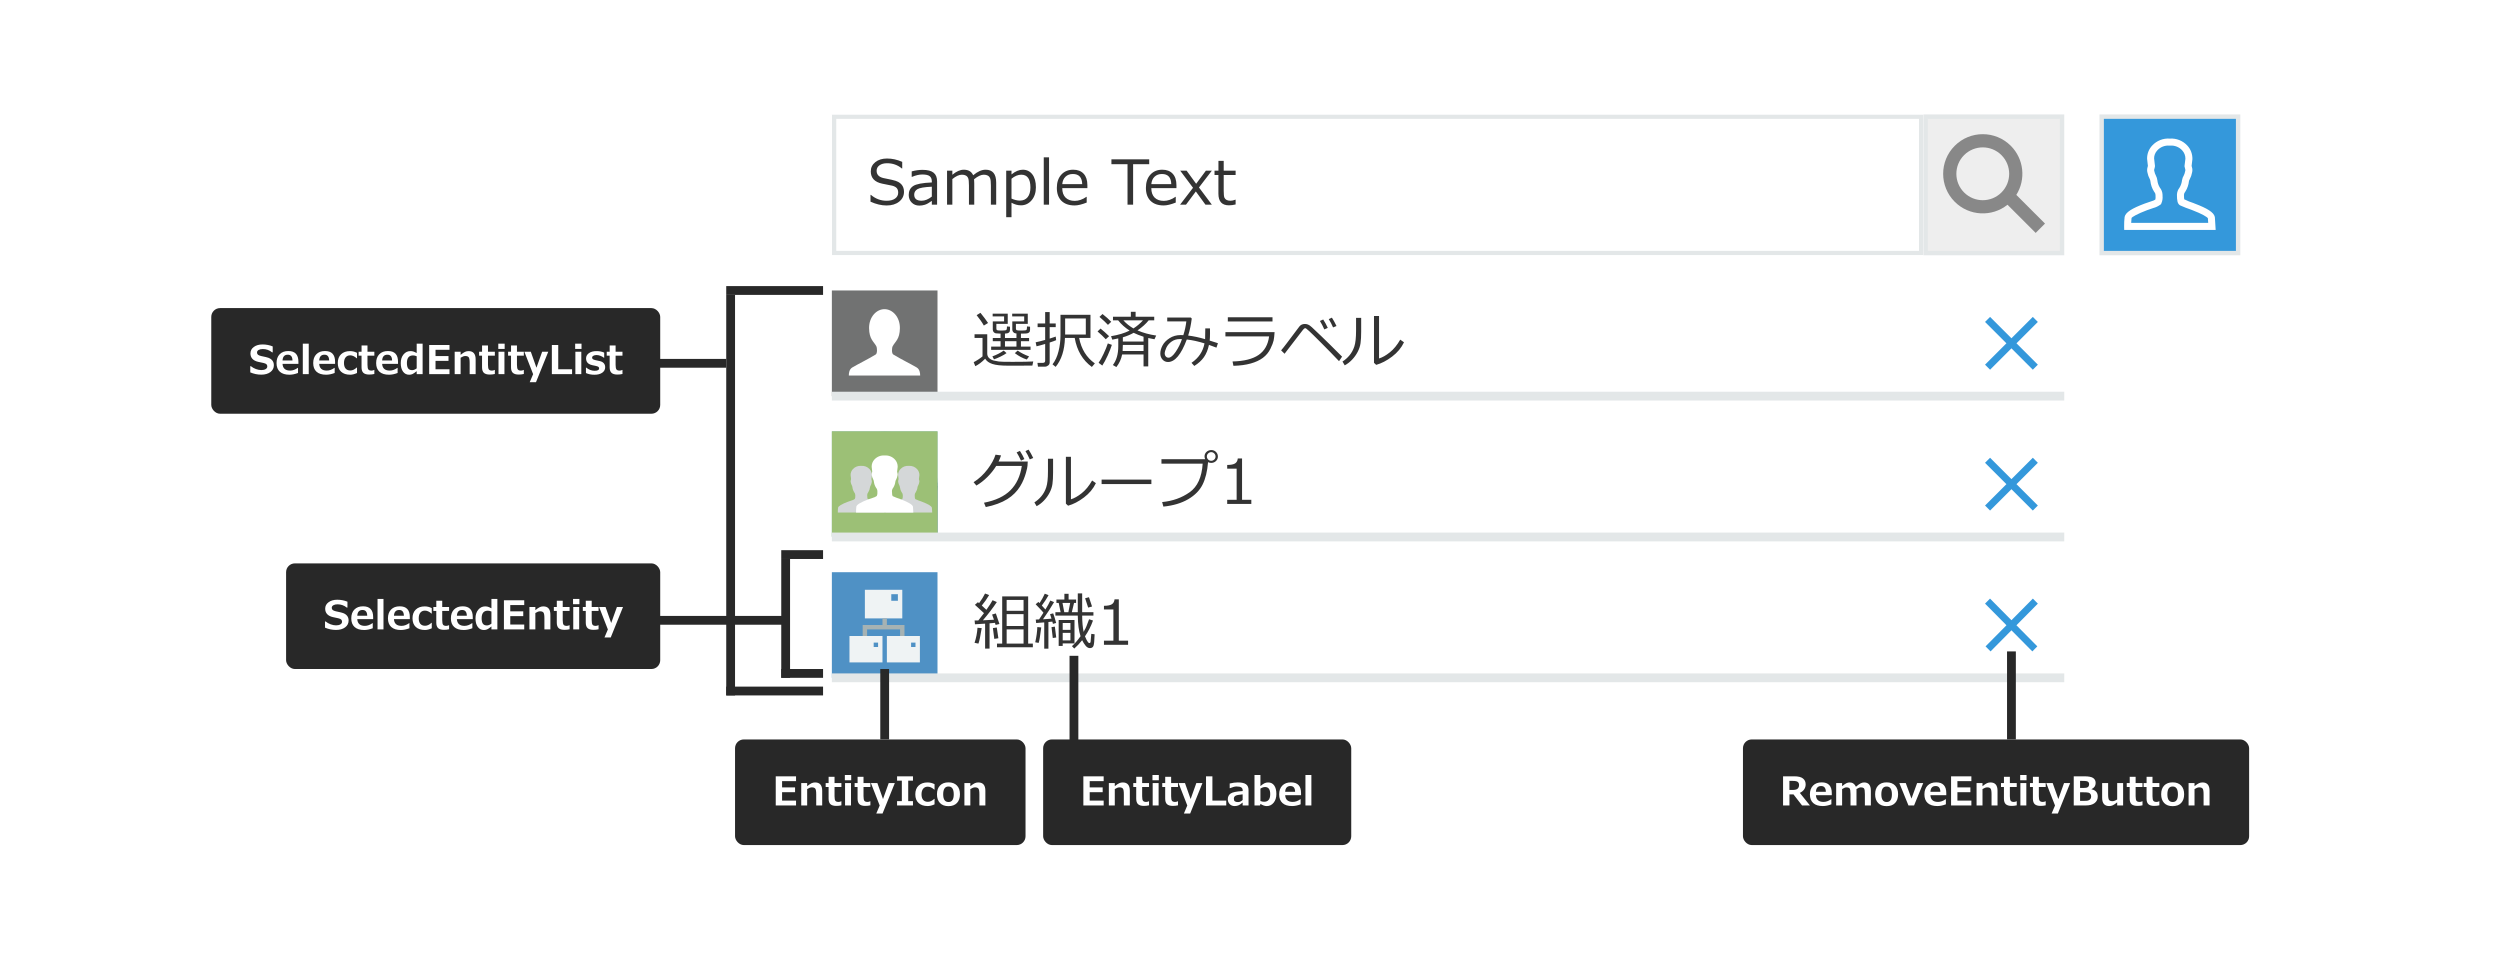 <svg width="568" height="218" viewBox="0 0 568 218" fill="none" xmlns="http://www.w3.org/2000/svg">
<rect width="568" height="218" fill="white"/>
<g clip-path="url(#clip0_903_1689)">
<g filter="url(#filter0_ii_903_1689)">
<rect x="189" y="26" width="248" height="32" fill="white"/>
<path d="M201.423 46.685C200.265 46.685 199.051 46.398 197.779 45.823V44.272H197.868C198.916 45.165 200.106 45.611 201.437 45.611C202.257 45.611 202.899 45.445 203.364 45.112C203.834 44.775 204.068 44.328 204.068 43.773C204.068 43.344 203.968 43.009 203.768 42.768C203.572 42.522 203.228 42.33 202.735 42.193L200.438 41.728C199.586 41.551 198.939 41.23 198.497 40.765C198.06 40.295 197.841 39.687 197.841 38.94C197.841 38.092 198.183 37.392 198.866 36.841C199.55 36.289 200.441 36.014 201.539 36.014C202.688 36.014 203.836 36.267 204.984 36.773V38.27H204.889C203.941 37.481 202.824 37.087 201.539 37.087C200.828 37.087 200.254 37.244 199.816 37.559C199.383 37.873 199.167 38.285 199.167 38.796C199.167 39.648 199.664 40.197 200.657 40.443C201.231 40.548 201.869 40.68 202.571 40.84C203.278 40.995 203.781 41.159 204.082 41.332C204.387 41.501 204.633 41.694 204.82 41.913C205.012 42.132 205.153 42.38 205.244 42.658C205.34 42.936 205.388 43.244 205.388 43.581C205.388 44.474 205.025 45.215 204.301 45.803C203.576 46.391 202.617 46.685 201.423 46.685ZM211.711 44.661V42.419C210.011 42.496 208.917 42.685 208.43 42.986C207.947 43.283 207.705 43.693 207.705 44.217C207.705 45.142 208.266 45.605 209.387 45.605C210.148 45.605 210.923 45.29 211.711 44.661ZM211.711 46.5V45.639C211.068 46.103 210.54 46.398 210.125 46.52C209.71 46.648 209.289 46.712 208.86 46.712C208.172 46.712 207.6 46.484 207.145 46.028C206.689 45.573 206.461 44.994 206.461 44.292C206.461 43.394 206.798 42.72 207.473 42.269C208.152 41.813 209.564 41.542 211.711 41.455V41.223C211.711 40.685 211.551 40.288 211.232 40.033C210.913 39.773 210.353 39.644 209.551 39.644C208.844 39.644 208.058 39.826 207.192 40.19H207.138V38.94C207.99 38.707 208.81 38.591 209.599 38.591C210.743 38.591 211.579 38.805 212.107 39.233C212.641 39.657 212.907 40.318 212.907 41.216V46.5H211.711ZM225.13 46.5V42.173C225.13 41.339 225.071 40.783 224.952 40.505C224.838 40.222 224.66 40.017 224.419 39.89C224.182 39.758 223.881 39.691 223.517 39.691C222.892 39.691 222.156 40.035 221.309 40.724C221.336 40.961 221.35 41.264 221.35 41.633V46.5H220.146V42.173C220.146 41.316 220.087 40.753 219.969 40.484C219.855 40.211 219.679 40.01 219.442 39.883C219.21 39.755 218.914 39.691 218.554 39.691C217.902 39.691 217.175 40.024 216.373 40.69V46.5H215.17V38.775H216.373V39.705C217.289 38.94 218.155 38.557 218.971 38.557C220.023 38.557 220.734 38.978 221.104 39.821C222.097 38.978 223.04 38.557 223.934 38.557C225.533 38.557 226.333 39.527 226.333 41.469V46.5H225.13ZM229.812 46.056V49.351H228.609V38.775H229.812V39.63C230.692 38.914 231.547 38.557 232.376 38.557C233.287 38.557 234.012 38.912 234.55 39.623C235.088 40.329 235.356 41.302 235.356 42.542C235.356 43.759 235.031 44.748 234.379 45.509C233.727 46.27 232.921 46.65 231.959 46.65C231.225 46.65 230.51 46.452 229.812 46.056ZM229.812 40.607V45.119C230.496 45.425 231.13 45.577 231.713 45.577C232.465 45.577 233.053 45.317 233.477 44.798C233.9 44.274 234.112 43.535 234.112 42.583C234.112 40.655 233.417 39.691 232.027 39.691C231.289 39.691 230.551 39.997 229.812 40.607ZM238.344 46.5H237.141V35.74H238.344V46.5ZM241.345 41.838H245.877C245.84 40.302 245.136 39.534 243.765 39.534C243.072 39.534 242.511 39.739 242.083 40.149C241.655 40.56 241.409 41.122 241.345 41.838ZM244.168 46.678C242.883 46.678 241.885 46.331 241.174 45.639C240.467 44.941 240.114 43.957 240.114 42.685C240.114 41.423 240.454 40.421 241.133 39.678C241.812 38.93 242.712 38.557 243.833 38.557C244.854 38.557 245.645 38.862 246.205 39.473C246.77 40.083 247.053 40.954 247.053 42.084V42.747H241.345C241.345 43.677 241.595 44.392 242.097 44.894C242.603 45.39 243.3 45.639 244.188 45.639C245.073 45.639 245.957 45.331 246.841 44.716H246.896V46.022C245.797 46.459 244.888 46.678 244.168 46.678ZM256.172 46.5V37.306H252.515V36.198H261.101V37.306H257.443V46.5H256.172ZM261.579 41.838H266.111C266.075 40.302 265.371 39.534 263.999 39.534C263.306 39.534 262.746 39.739 262.317 40.149C261.889 40.56 261.643 41.122 261.579 41.838ZM264.402 46.678C263.117 46.678 262.119 46.331 261.408 45.639C260.702 44.941 260.349 43.957 260.349 42.685C260.349 41.423 260.688 40.421 261.367 39.678C262.046 38.93 262.946 38.557 264.067 38.557C265.088 38.557 265.879 38.862 266.439 39.473C267.005 40.083 267.287 40.954 267.287 42.084V42.747H261.579C261.579 43.677 261.83 44.392 262.331 44.894C262.837 45.39 263.534 45.639 264.423 45.639C265.307 45.639 266.191 45.331 267.075 44.716H267.13V46.022C266.032 46.459 265.122 46.678 264.402 46.678ZM275.333 46.5H273.877L271.696 43.499L269.461 46.5H268.114L271.054 42.665L268.142 38.775H269.598L271.765 41.756L273.979 38.775H275.333L272.407 42.59L275.333 46.5ZM279.216 46.65C277.621 46.65 276.823 45.773 276.823 44.019V39.76H275.941V38.775H276.83V36.554H278.026V38.775H280.733V39.76H278.026V43.335C278.026 44.146 278.081 44.672 278.19 44.914C278.304 45.151 278.475 45.327 278.703 45.44C278.931 45.55 279.223 45.605 279.578 45.605C279.915 45.605 280.287 45.523 280.692 45.358H280.733V46.452C280.191 46.584 279.685 46.65 279.216 46.65Z" fill="#333333"/>
<rect x="189.5" y="26.5" width="247" height="31" stroke="#E3E7E8"/>
</g>
</g>
<rect x="437.5" y="26.5" width="31" height="31" fill="#EEEEEE"/>
<path fill-rule="evenodd" clip-rule="evenodd" d="M456.103 46.517C452.57 49.348 447.397 49.125 444.121 45.849C440.607 42.334 440.607 36.636 444.121 33.121C447.636 29.607 453.335 29.607 456.849 33.121C459.878 36.15 460.297 40.8 458.106 44.277L464.627 50.799L462.506 52.92L456.103 46.517ZM454.728 35.243C457.071 37.586 457.071 41.385 454.728 43.728C452.385 46.071 448.586 46.071 446.243 43.728C443.9 41.385 443.9 37.586 446.243 35.243C448.586 32.9 452.385 32.9 454.728 35.243Z" fill="#888888"/>
<rect x="437.5" y="26.5" width="31" height="31" stroke="#E3E7E8"/>
<rect x="477.5" y="26.5" width="31" height="31" fill="#3498DB" stroke="#E3E7E8"/>
<path fill-rule="evenodd" clip-rule="evenodd" d="M501.636 49.601C501.488 49.298 500.271 48.579 498.162 47.775C498.047 47.741 497.935 47.697 497.828 47.642C496.99 47.365 496.168 47.044 495.365 46.68L495.252 46.617C494.72 46.263 494.601 45.563 494.601 44.235C494.619 43.647 494.828 43.081 495.195 42.623C495.498 42.124 495.687 41.563 495.755 40.933C495.822 40.547 495.962 40.178 496.138 39.9C496.295 39.599 496.404 39.274 496.459 38.938L496.488 38.82C496.525 38.706 496.525 38.583 496.491 38.478C496.422 38.275 496.37 38.066 496.335 37.855L496.316 37.741L496.331 37.627C496.408 37.007 496.47 36.498 496.525 36.065C496.537 35.358 496.273 34.674 495.784 34.154C495.082 33.393 494.068 32.998 493.037 33.084L492.903 33.084C491.873 32.995 490.859 33.387 490.15 34.152C489.664 34.663 489.401 35.346 489.412 35.976C489.437 36.192 489.461 36.405 489.507 36.817C489.545 37.155 489.573 37.387 489.601 37.617L489.614 37.719L489.6 37.822C489.57 38.05 489.514 38.275 489.448 38.447C489.41 38.569 489.41 38.701 489.448 38.824L489.471 38.916C489.533 39.255 489.649 39.583 489.819 39.893C489.998 40.231 490.112 40.6 490.155 40.981C490.219 41.561 490.409 42.119 490.713 42.616C491.089 43.07 491.306 43.636 491.331 44.258V44.509C491.391 45.087 491.299 45.671 491.062 46.202L490.973 46.401L490.796 46.527C490.308 46.875 489.76 47.13 489.241 47.26L487.824 47.748C485.561 48.599 484.331 49.343 484.289 49.539C484.247 49.905 484.219 50.272 484.205 50.64H501.701L501.636 49.601ZM498.39 46.147L498.532 46.21C498.559 46.225 498.587 46.237 498.673 46.264C501.5 47.339 502.964 48.226 503.205 49.28L503.223 49.408L503.4 52.236H482.617L482.603 51.453C482.59 50.753 482.623 50.053 482.713 49.292C482.928 48.22 484.396 47.332 487.283 46.246L488.783 45.733C489.099 45.652 489.401 45.524 489.678 45.354C489.748 45.127 489.769 44.886 489.741 44.649L489.735 44.553L489.736 44.292C489.725 44.041 489.63 43.801 489.465 43.611L489.391 43.513C488.942 42.799 488.66 41.993 488.569 41.157C488.549 40.977 488.495 40.803 488.414 40.651C488.174 40.212 488.003 39.738 487.909 39.246C487.791 38.831 487.796 38.388 487.938 37.932C487.966 37.857 487.988 37.78 488.003 37.702C487.979 37.499 487.954 37.285 487.921 36.996C487.875 36.583 487.851 36.373 487.821 36.087C487.795 34.961 488.217 33.87 488.986 33.06C490.008 31.957 491.475 31.38 492.972 31.488C494.47 31.385 495.936 31.966 496.952 33.066C497.721 33.884 498.14 34.97 498.115 36.171C498.059 36.653 498.001 37.132 497.93 37.702C497.949 37.791 497.974 37.88 498.005 37.973C498.141 38.389 498.147 38.836 498.024 39.255C497.939 39.736 497.779 40.204 497.524 40.69C497.426 40.847 497.36 41.022 497.335 41.152C497.247 41.989 496.969 42.795 496.524 43.51L496.457 43.601C496.296 43.792 496.204 44.032 496.197 44.258C496.197 44.698 496.219 45.045 496.258 45.28C496.962 45.64 497.67 45.911 498.39 46.147Z" fill="white"/>
<g clip-path="url(#clip1_903_1689)">
<path d="M213.44 65.608H188.56V90.539H213.44V65.608Z" fill="#717272"/>
<path d="M200.956 70.242C202.804 70.242 204.485 72.034 204.456 74.571C204.426 77.089 203.4 77.579 202.823 78.647C202.608 79.048 202.55 80.302 202.96 80.547C204.847 81.693 206.695 82.565 208.268 83.486C208.963 83.897 209.06 84.749 209.06 85.327C207.789 85.327 204.358 85.327 200.956 85.327C197.554 85.327 194.123 85.327 192.852 85.327C192.852 84.749 192.95 83.897 193.644 83.486C195.218 82.565 197.065 81.693 198.952 80.547C199.363 80.302 199.304 79.048 199.089 78.647C198.512 77.579 197.486 77.079 197.456 74.571C197.427 72.034 199.108 70.242 200.956 70.242Z" fill="white"/>
</g>
<path d="M223.529 73.969C223.133 73.249 222.586 72.463 221.889 71.61L222.757 71.07C223.491 71.977 224.067 72.747 224.486 73.381L223.529 73.969ZM231.958 75.801V76.799H233.811V77.523H231.958V78.754H234.139V79.492H225.19V78.754H227.33V77.523H225.56V76.799H227.33V75.801C226.77 75.783 226.405 75.76 226.236 75.732C226.068 75.701 225.913 75.609 225.771 75.459C225.63 75.304 225.56 75.113 225.56 74.885V73.025H228.13V71.884H225.532V71.269H228.957V73.586H226.373V74.625C226.373 74.835 226.437 74.967 226.564 75.022C226.697 75.076 227.036 75.103 227.583 75.103C228.23 75.103 228.592 75.049 228.67 74.939C228.747 74.83 228.786 74.573 228.786 74.167L229.47 74.228V74.939C229.47 75.459 229.18 75.735 228.602 75.767L228.328 75.78V76.799H230.939V75.76L230.741 75.739C230.55 75.721 230.377 75.632 230.222 75.473C230.071 75.309 229.996 75.113 229.996 74.885V73.025H232.696V71.884H229.969V71.269H233.51V73.586H230.816V74.625C230.816 74.835 230.88 74.967 231.008 75.022C231.135 75.076 231.491 75.103 232.074 75.103C232.74 75.103 233.116 75.058 233.202 74.967C233.293 74.871 233.339 74.605 233.339 74.167L234.029 74.228V74.939C234.029 75.195 233.959 75.391 233.817 75.527C233.681 75.664 233.464 75.744 233.168 75.767C232.872 75.789 232.503 75.801 232.061 75.801H231.958ZM228.328 78.754H230.939V77.523H228.328V78.754ZM225.833 81.639L225.471 80.969C226.451 80.613 227.307 80.174 228.041 79.649L228.684 80.224C228.378 80.461 227.925 80.725 227.323 81.017C226.726 81.308 226.229 81.516 225.833 81.639ZM233.284 81.68C232.373 81.397 231.468 80.916 230.57 80.237L231.213 79.649C231.874 80.132 232.74 80.577 233.811 80.982L233.284 81.68ZM234.556 83.067C233.544 83.076 231.694 83.081 229.005 83.081C227.428 83.081 226.248 82.951 225.464 82.691C224.685 82.436 224.14 82.037 223.83 81.495C223.074 82.27 222.326 82.837 221.588 83.197L221.219 82.281C221.474 82.167 221.823 81.967 222.265 81.68C222.711 81.388 223.033 81.151 223.229 80.969V76.785H221.417V75.938H224.302V80.326C224.302 80.755 224.452 81.106 224.753 81.379C225.054 81.648 225.407 81.83 225.812 81.926C226.218 82.017 226.599 82.088 226.954 82.138C227.31 82.188 228.342 82.213 230.051 82.213C232.257 82.213 233.824 82.183 234.754 82.124L234.556 83.067ZM239.956 77.284C239.66 77.421 239.17 77.601 238.486 77.824V82.35C238.486 82.632 238.37 82.862 238.138 83.04C237.91 83.218 237.668 83.307 237.413 83.307H235.827L235.704 82.439H236.941C237.288 82.439 237.461 82.281 237.461 81.967V78.145C236.663 78.387 236.009 78.565 235.499 78.679L235.301 77.769C235.761 77.683 236.481 77.503 237.461 77.23V74.324H235.745V73.497H237.461V70.899H238.486V73.497H239.86V74.324H238.486V76.929C239.133 76.728 239.591 76.576 239.86 76.471L239.956 77.284ZM248.754 82.568L248.07 83.368C245.979 81.851 244.68 79.656 244.174 76.785H241.959C241.868 79.57 241.161 81.759 239.84 83.355L239.129 82.78C239.749 81.987 240.204 80.998 240.496 79.814C240.792 78.629 240.94 77.451 240.94 76.279V71.528H247.756V76.785H245.179C245.675 79.319 246.867 81.247 248.754 82.568ZM246.696 75.999V72.356H242V75.999H246.696ZM253.642 83.395L252.842 82.938C253.662 81.876 254.072 80.456 254.072 78.679V76.888C253.753 76.947 253.3 77.04 252.712 77.168L252.432 76.382C254.109 76.104 255.515 75.68 256.649 75.11C255.624 74.463 254.756 73.689 254.045 72.786H252.869V71.959H256.93V70.845H258.01V71.959H262.241V72.786H260.977C260.348 73.579 259.502 74.34 258.44 75.069C259.712 75.621 261.127 76.01 262.686 76.238L262.296 77.079C261.822 77.006 261.35 76.913 260.881 76.799V83.252H259.814V80.538H254.947C254.751 81.573 254.316 82.525 253.642 83.395ZM257.518 74.618C258.333 74.094 259.053 73.483 259.678 72.786H255.234C255.882 73.506 256.643 74.117 257.518 74.618ZM255.111 76.635V77.599H259.814V76.505C259.008 76.25 258.258 75.954 257.565 75.616C256.818 76.04 256 76.38 255.111 76.635ZM255.111 78.371V78.439C255.111 78.932 255.093 79.369 255.057 79.752H259.814V78.371H255.111ZM251.728 73.811C251.258 73.296 250.616 72.693 249.8 72L250.49 71.344C251.265 71.945 251.926 72.535 252.473 73.114L251.728 73.811ZM251.229 77.079C250.695 76.496 250.073 75.906 249.362 75.309L250.046 74.652C250.638 75.122 251.285 75.698 251.987 76.382L251.229 77.079ZM250.442 83.054L249.602 82.425C249.952 81.937 250.331 81.258 250.736 80.388C251.146 79.517 251.468 78.729 251.7 78.022L252.616 78.351C252.411 79.02 252.094 79.827 251.666 80.77C251.238 81.709 250.83 82.47 250.442 83.054ZM276.713 77.975L276.378 78.986C275.767 78.749 275.2 78.54 274.676 78.357C274.443 79.46 274.063 80.39 273.534 81.147C273.006 81.903 272.274 82.568 271.34 83.143L270.711 82.432C272.333 81.333 273.318 79.861 273.664 78.016C272.224 77.564 270.882 77.27 269.638 77.134C268.362 80.543 266.94 82.247 265.372 82.247C264.871 82.247 264.454 82.06 264.121 81.686C263.788 81.308 263.622 80.853 263.622 80.319C263.622 79.736 263.788 79.128 264.121 78.494C264.458 77.856 264.992 77.305 265.721 76.84C266.45 76.37 267.277 76.133 268.202 76.129C268.412 76.129 268.628 76.133 268.852 76.143C269.193 75.094 269.421 74.053 269.535 73.019H265.194V72.15H270.554L270.766 72.376C270.592 73.789 270.321 75.076 269.952 76.238C271.151 76.38 272.434 76.653 273.801 77.059C273.828 76.726 273.842 75.908 273.842 74.605H274.908L274.915 75.794C274.915 76.427 274.89 76.956 274.84 77.38C275.259 77.507 275.883 77.706 276.713 77.975ZM268.544 77.052C268.334 77.043 268.166 77.038 268.038 77.038C267.327 77.038 266.703 77.232 266.165 77.619C265.632 78.002 265.24 78.462 264.989 79C264.743 79.538 264.62 79.987 264.62 80.347C264.62 80.597 264.704 80.814 264.873 80.996C265.042 81.178 265.247 81.269 265.488 81.269C265.967 81.269 266.509 80.825 267.115 79.936C267.721 79.043 268.198 78.082 268.544 77.052ZM289.113 73.039H278.962V72.082H289.113V73.039ZM289.585 75.459C289.535 76.279 289.462 76.915 289.366 77.366C289.271 77.817 289.024 78.449 288.628 79.26C288.236 80.066 287.669 80.748 286.926 81.304C286.183 81.855 285.258 82.284 284.15 82.589C283.043 82.899 281.737 83.074 280.233 83.115L280.035 82.124C282.628 82.065 284.599 81.573 285.948 80.647C287.302 79.718 288.099 78.31 288.341 76.423H278.415V75.459H289.585ZM304.918 81.03L304.228 82.056C302.961 80.72 301.616 79.342 300.194 77.92C298.777 76.498 297.856 75.596 297.433 75.213C297.009 74.83 296.77 74.627 296.715 74.605C296.66 74.577 296.605 74.564 296.551 74.564C296.51 74.564 296.451 74.579 296.373 74.611C296.296 74.643 296.145 74.8 295.922 75.083C295.699 75.361 294.969 76.309 293.734 77.927L291.854 80.374L291.068 79.602C291.392 79.232 291.811 78.706 292.326 78.022L295.211 74.188C295.512 73.8 295.929 73.606 296.462 73.606C296.694 73.606 296.931 73.65 297.173 73.736C297.419 73.823 297.72 74.033 298.075 74.365L300.14 76.32C301.156 77.287 302.749 78.856 304.918 81.03ZM303.653 74.071L302.874 74.393C302.582 73.704 302.254 73.076 301.89 72.506L302.607 72.171C302.967 72.727 303.316 73.36 303.653 74.071ZM301.671 74.495L300.885 74.844C300.561 74.115 300.229 73.474 299.887 72.923L300.632 72.588C301.033 73.208 301.379 73.843 301.671 74.495ZM318.986 77.769C318.403 79.014 317.501 80.098 316.279 81.023C315.062 81.944 313.859 82.568 312.67 82.897L312.171 82.432V71.788H313.319V81.44C314.071 81.217 314.887 80.755 315.767 80.053C316.651 79.351 317.439 78.389 318.132 77.168L318.986 77.769ZM309.259 75.336C309.259 76.412 309.211 77.289 309.115 77.968C309.02 78.642 308.801 79.305 308.459 79.957C308.122 80.604 307.696 81.197 307.181 81.734C306.666 82.272 306.112 82.696 305.52 83.006L305.014 82.138C305.583 81.787 306.11 81.324 306.593 80.75C307.076 80.176 307.447 79.497 307.707 78.713C307.967 77.929 308.097 76.728 308.097 75.11V72.226H309.259V75.336Z" fill="#333333"/>
<path fill-rule="evenodd" clip-rule="evenodd" d="M455.856 78L451.572 73.717L451 73.144L452.144 72L452.717 72.572L457 76.856L461.283 72.572L461.856 72L463 73.144L462.428 73.717L458.144 78L462.428 82.283L463 82.856L461.856 84L461.283 83.428L457 79.144L452.717 83.428L452.144 84L451 82.856L451.572 82.283L455.856 78Z" fill="#3498DB"/>
<path d="M469 89H189V91H469V89Z" fill="#E3E7E8" mask="url(#path-8-outside-1_903_1689)"/>
<g clip-path="url(#clip2_903_1689)">
<path d="M213 98H189V121.927H213V98Z" fill="#86BAC0"/>
<path d="M213 109.707L204.095 100.79L191.812 113.014L200.812 121.927H213V109.707Z" fill="#6C969B"/>
<path fill-rule="evenodd" clip-rule="evenodd" d="M201.086 98.064C207.716 98.064 213 103.422 213 110.032C213 116.642 207.716 122 201.086 122C194.456 122 189.081 116.642 189.081 110.032C189.081 103.422 194.456 98.064 201.086 98.064Z" fill="#86BAC0"/>
<path fill-rule="evenodd" clip-rule="evenodd" d="M212.987 110.506C212.734 116.663 207.904 121.65 201.75 121.987L194.139 114.399L207.862 105.336L212.992 110.451L212.987 110.506Z" fill="#6C969B"/>
<path d="M207.862 105.336H194.139V114.399H207.862V105.336Z" fill="#E5E5E4"/>
<path fill-rule="evenodd" clip-rule="evenodd" d="M194.139 114.399L201 108.362L207.862 114.399H194.139Z" fill="#CCCCCC"/>
<path fill-rule="evenodd" clip-rule="evenodd" d="M194.139 114.399L201 108.785L207.862 114.399H194.139Z" fill="#E5E5E4"/>
<path fill-rule="evenodd" clip-rule="evenodd" d="M194.139 105.336L201 111.365L207.862 105.336H194.139Z" fill="#CCCCCC"/>
<path fill-rule="evenodd" clip-rule="evenodd" d="M194.139 105.336L201 110.951L207.862 105.336H194.139Z" fill="white"/>
<path d="M213 98H189V121.927H213V98Z" fill="#9CC076"/>
<path fill-rule="evenodd" clip-rule="evenodd" d="M211.796 116.45H201.151C201.144 116.082 201.162 115.714 201.204 115.348C201.278 114.979 202.028 114.527 203.453 113.993L204.253 113.718C204.523 113.649 204.777 113.531 205.004 113.37C205.107 113.14 205.146 112.887 205.116 112.637V112.474C205.106 112.234 205.014 112.006 204.856 111.825C204.642 111.487 204.508 111.105 204.464 110.707C204.447 110.552 204.4 110.402 204.327 110.264C204.212 110.055 204.132 109.829 204.089 109.594C204.041 109.441 204.041 109.278 204.089 109.125C204.122 109.036 204.145 108.944 204.157 108.851C204.12 108.555 204.089 108.255 204.052 107.938C204.04 107.431 204.23 106.94 204.581 106.572C205.065 106.053 205.762 105.784 206.471 105.845C207.18 105.786 207.877 106.057 208.36 106.578C208.709 106.947 208.898 107.437 208.89 107.944C208.853 108.26 208.816 108.561 208.778 108.856C208.794 108.949 208.817 109.041 208.847 109.13C208.897 109.283 208.897 109.447 208.847 109.6C208.809 109.831 208.734 110.056 208.625 110.264C208.54 110.399 208.483 110.55 208.456 110.707C208.413 111.104 208.281 111.486 208.069 111.825C207.915 112.007 207.827 112.236 207.82 112.474C207.82 113.001 207.873 113.339 207.985 113.412C208.428 113.613 208.882 113.789 209.345 113.94C209.388 113.964 209.435 113.984 209.483 113.998C210.894 114.532 211.642 114.984 211.727 115.353L211.796 116.45Z" fill="#D4D7D8"/>
<path fill-rule="evenodd" clip-rule="evenodd" d="M201.001 116.45H190.356C190.35 116.082 190.367 115.714 190.409 115.348C190.483 114.979 191.233 114.527 192.659 113.993L193.458 113.718C193.728 113.649 193.983 113.531 194.21 113.37C194.313 113.14 194.351 112.887 194.321 112.637V112.474C194.311 112.234 194.22 112.006 194.062 111.825C193.848 111.487 193.714 111.105 193.67 110.707C193.653 110.552 193.606 110.402 193.532 110.264C193.418 110.055 193.337 109.829 193.294 109.594C193.247 109.441 193.247 109.278 193.294 109.125C193.327 109.036 193.351 108.944 193.363 108.851C193.326 108.555 193.294 108.255 193.257 107.938C193.246 107.431 193.436 106.94 193.786 106.572C194.27 106.053 194.967 105.784 195.676 105.845C196.386 105.786 197.083 106.057 197.566 106.578C197.914 106.947 198.104 107.437 198.095 107.944C198.058 108.26 198.021 108.561 197.984 108.856C197.999 108.949 198.022 109.041 198.053 109.13C198.103 109.283 198.103 109.447 198.053 109.6C198.014 109.831 197.939 110.056 197.831 110.264C197.746 110.399 197.688 110.55 197.661 110.707C197.619 111.104 197.487 111.486 197.275 111.825C197.121 112.007 197.033 112.236 197.026 112.474C197.026 113.001 197.079 113.339 197.19 113.412C197.634 113.613 198.088 113.789 198.55 113.94C198.594 113.964 198.64 113.984 198.688 113.998C200.1 114.532 200.848 114.984 200.932 115.353L201.001 116.45Z" fill="#D4D7D8"/>
<path fill-rule="evenodd" clip-rule="evenodd" d="M207.507 116.45H194.497C194.489 116 194.51 115.55 194.562 115.103C194.652 114.652 195.569 114.1 197.311 113.446L198.288 113.111C198.618 113.027 198.93 112.883 199.207 112.686C199.333 112.405 199.38 112.095 199.343 111.79V111.59C199.331 111.298 199.219 111.018 199.026 110.797C198.764 110.384 198.601 109.916 198.547 109.431C198.526 109.241 198.469 109.058 198.379 108.889C198.239 108.634 198.14 108.357 198.088 108.071C198.03 107.884 198.03 107.684 198.088 107.497C198.128 107.389 198.157 107.276 198.172 107.162C198.127 106.801 198.088 106.433 198.042 106.047C198.028 105.427 198.261 104.827 198.689 104.377C199.281 103.742 200.133 103.414 200.999 103.488C201.866 103.416 202.718 103.747 203.309 104.384C203.734 104.835 203.966 105.434 203.956 106.053C203.91 106.44 203.865 106.807 203.82 107.168C203.839 107.282 203.867 107.394 203.904 107.503C203.965 107.69 203.965 107.891 203.904 108.077C203.857 108.36 203.765 108.634 203.632 108.889C203.529 109.055 203.458 109.239 203.425 109.431C203.374 109.916 203.212 110.383 202.953 110.797C202.765 111.02 202.657 111.299 202.649 111.59C202.649 112.235 202.713 112.647 202.849 112.737C203.392 112.982 203.947 113.197 204.512 113.382C204.565 113.412 204.622 113.436 204.68 113.453C206.405 114.106 207.32 114.658 207.423 115.109L207.507 116.45Z" fill="white"/>
</g>
<path d="M227.439 103.467C227.307 103.9 227.118 104.367 226.872 104.868H233.503L233.448 105.818C233.435 106.092 233.318 106.623 233.1 107.411C232.958 107.917 232.783 108.425 232.573 108.936C232.368 109.446 232.097 109.975 231.76 110.521C231.423 111.068 231.015 111.583 230.536 112.066C230.062 112.549 229.508 112.992 228.875 113.393C228.242 113.789 227.508 114.142 226.674 114.452C225.844 114.762 224.942 115.013 223.967 115.204L223.563 114.22C226.193 113.709 228.194 112.768 229.565 111.396C230.942 110.025 231.805 108.181 232.156 105.866H226.332C225.794 106.75 225.127 107.589 224.329 108.382C223.536 109.17 222.707 109.815 221.841 110.316L221.198 109.558C222.406 108.792 223.459 107.817 224.356 106.632C225.254 105.442 225.863 104.333 226.182 103.303L227.439 103.467ZM234.747 104.055L233.961 104.376C233.656 103.665 233.33 103.036 232.983 102.489L233.701 102.154C234.061 102.71 234.41 103.344 234.747 104.055ZM232.744 104.308L231.965 104.656C231.669 103.986 231.34 103.362 230.98 102.783L231.726 102.448C232.127 103.073 232.466 103.692 232.744 104.308ZM248.986 109.77C248.403 111.014 247.501 112.098 246.279 113.023C245.062 113.944 243.859 114.568 242.67 114.896L242.171 114.432V103.788H243.319V113.44C244.071 113.217 244.887 112.755 245.767 112.053C246.651 111.351 247.439 110.389 248.132 109.168L248.986 109.77ZM239.259 107.336C239.259 108.411 239.211 109.289 239.115 109.968C239.02 110.642 238.801 111.305 238.459 111.957C238.122 112.604 237.696 113.197 237.181 113.734C236.666 114.272 236.112 114.696 235.52 115.006L235.014 114.138C235.583 113.787 236.11 113.324 236.593 112.75C237.076 112.176 237.447 111.497 237.707 110.713C237.967 109.929 238.097 108.728 238.097 107.11V104.226H239.259V107.336ZM261.592 109.975H250.285V108.963H261.592V109.975ZM274.471 105.005C274.302 107.078 273.887 108.776 273.227 110.098C272.57 111.419 271.481 112.527 269.959 113.42C268.437 114.313 266.557 114.874 264.319 115.102L264.039 114.069C266.423 113.841 268.503 113.099 270.28 111.841C272.062 110.583 273.051 108.418 273.247 105.347H263.882V104.335H273.814C273.723 104.148 273.675 103.936 273.671 103.699C273.671 103.298 273.817 102.959 274.108 102.681C274.405 102.403 274.771 102.259 275.209 102.25C275.619 102.25 275.968 102.389 276.255 102.667C276.547 102.945 276.697 103.296 276.706 103.72C276.706 104.125 276.56 104.467 276.269 104.745C275.977 105.023 275.624 105.167 275.209 105.176C274.936 105.176 274.689 105.119 274.471 105.005ZM275.182 104.69C275.446 104.69 275.676 104.597 275.872 104.41C276.073 104.223 276.173 103.995 276.173 103.727C276.173 103.453 276.075 103.218 275.879 103.022C275.688 102.826 275.455 102.729 275.182 102.729C274.917 102.729 274.687 102.826 274.491 103.022C274.295 103.214 274.197 103.442 274.197 103.706C274.197 103.97 274.293 104.201 274.484 104.396C274.68 104.592 274.913 104.69 275.182 104.69ZM284.301 114.5H278.818V113.557H280.965V106.475H278.818V105.641C279.657 105.636 280.256 105.518 280.616 105.285C280.976 105.048 281.179 104.674 281.225 104.164H282.195V113.557H284.301V114.5Z" fill="#333333"/>
<path fill-rule="evenodd" clip-rule="evenodd" d="M455.856 110L451.572 105.717L451 105.144L452.144 104L452.717 104.572L457 108.856L461.283 104.572L461.856 104L463 105.144L462.428 105.717L458.144 110L462.428 114.283L463 114.856L461.856 116L461.283 115.428L457 111.144L452.717 115.428L452.144 116L451 114.856L451.572 114.283L455.856 110Z" fill="#3498DB"/>
<path d="M469 121H189V123H469V121Z" fill="#E3E7E8" mask="url(#path-14-outside-2_903_1689)"/>
<g clip-path="url(#clip3_903_1689)">
<path d="M213 130H189V154H213V130Z" fill="#4F91C5"/>
<path fill-rule="evenodd" clip-rule="evenodd" d="M205 134H196.5V140.5H205V134ZM204 135H202.5V136.5H204V135ZM201.5 144.5H209V150.5H201.5V144.5ZM200.5 144.5H193V150.5H200.5V144.5ZM207 146H208V147H207V146ZM199.5 146H198.5V147H199.5V146Z" fill="#EFF3F4"/>
<path fill-rule="evenodd" clip-rule="evenodd" d="M201.5 140.5H200.5V142H196V143V144.5H197V143H204.5V144.5H205.5V143V142H201.5V140.5Z" fill="#A6B2B3"/>
</g>
<path d="M223.816 147.368V141.694L221.513 141.838L221.431 140.97H221.759C221.873 140.97 222.046 140.967 222.278 140.963C222.775 140.339 223.203 139.785 223.563 139.302L221.499 137.415L222.189 136.813L222.442 137.039C223.03 136.242 223.484 135.51 223.803 134.845L224.732 135.2C224.227 136.048 223.671 136.841 223.064 137.579C223.452 137.925 223.8 138.249 224.11 138.55C224.762 137.638 225.229 136.911 225.512 136.369L226.482 136.786C225.58 138.14 224.523 139.523 223.311 140.936C224.122 140.904 224.96 140.858 225.826 140.799C225.653 140.293 225.512 139.901 225.402 139.623L226.257 139.37C226.476 139.976 226.747 140.776 227.07 141.77L226.202 141.981C226.188 141.922 226.141 141.765 226.059 141.51C225.849 141.533 225.439 141.569 224.828 141.619V147.368H223.816ZM226.517 147.054V146.227H227.699V135.501H233.599V146.227H234.665V147.054H226.517ZM232.553 138.769V136.301H228.711V138.769H232.553ZM228.711 142.228H232.553V139.527H228.711V142.228ZM228.711 146.227H232.553V142.993H228.711V146.227ZM225.901 145.153C225.783 144.123 225.678 143.305 225.587 142.699L226.469 142.569C226.578 143.431 226.699 144.244 226.831 145.01L225.901 145.153ZM222.299 146.227L221.417 146.049C221.786 144.946 222.009 143.804 222.087 142.624L223.044 142.713C222.752 144.536 222.504 145.707 222.299 146.227ZM246.505 144.572C246.605 144.841 246.733 145.121 246.888 145.413C247.047 145.7 247.17 145.887 247.257 145.974C247.348 146.06 247.437 146.104 247.523 146.104C247.669 146.104 247.758 145.992 247.79 145.769C247.826 145.541 247.877 144.955 247.94 144.012L248.699 144.107C248.658 145.561 248.567 146.448 248.426 146.767C248.289 147.09 248.022 147.252 247.626 147.252C247.28 147.252 246.956 147.072 246.655 146.712C246.359 146.352 246.095 145.933 245.862 145.454C245.297 146.179 244.7 146.812 244.071 147.354L243.545 146.808C244.174 146.256 244.826 145.504 245.5 144.552C245.104 143.358 244.894 141.797 244.871 139.869H239.785V139.097H240.975L240.537 136.984H240.018V136.212H241.829V134.913H242.786V136.212H244.488V136.984H244.023L243.518 139.097H244.871V134.817H245.869V139.097H248.426V139.869H245.869C245.878 141.378 245.99 142.608 246.204 143.561C246.286 143.424 246.357 143.283 246.416 143.137C246.644 142.809 246.986 141.995 247.441 140.696L248.33 140.983C247.856 142.31 247.248 143.506 246.505 144.572ZM241.398 136.984L241.802 139.097H242.731L243.142 136.984H241.398ZM237.249 147.382V141.407L235.417 141.551L235.321 140.758C235.435 140.758 235.686 140.751 236.073 140.737C236.429 140.209 236.761 139.701 237.071 139.213C236.88 138.962 236.593 138.639 236.21 138.242C235.731 137.75 235.428 137.431 235.301 137.285L235.93 136.759L236.189 137.032C236.686 136.271 237.08 135.556 237.372 134.886L238.233 135.228C237.846 135.938 237.336 136.722 236.702 137.579C237.099 138.003 237.372 138.304 237.522 138.481C238.033 137.638 238.402 136.959 238.63 136.444L239.484 136.8C238.714 138.135 237.873 139.436 236.962 140.703C237.737 140.667 238.382 140.621 238.896 140.566C238.828 140.329 238.721 139.983 238.575 139.527L239.286 139.356C239.509 139.953 239.733 140.68 239.956 141.537L239.231 141.742C239.218 141.678 239.17 141.507 239.088 141.229L238.199 141.318V147.382H237.249ZM247.229 138.044L246.539 135.925L247.414 135.686L248.111 137.798L247.229 138.044ZM241.446 146.179V146.753H240.53V140.867H244.126V146.179H241.446ZM243.203 141.551H241.446V143.109H243.203V141.551ZM243.203 143.793H241.446V145.495H243.203V143.793ZM239.19 144.955C239.045 143.884 238.949 143.059 238.903 142.48L239.662 142.371L239.977 144.839L239.19 144.955ZM235.978 146.069L235.205 145.926C235.492 144.659 235.649 143.506 235.677 142.467L236.572 142.556C236.331 144.502 236.132 145.673 235.978 146.069ZM256.301 146.5H250.818V145.557H252.965V138.475H250.818V137.641C251.657 137.636 252.256 137.518 252.616 137.285C252.976 137.048 253.179 136.674 253.225 136.164H254.195V145.557H256.301V146.5Z" fill="#333333"/>
<path fill-rule="evenodd" clip-rule="evenodd" d="M455.867 142.061L451.567 137.717L451 137.144L452.133 136L452.7 136.572L457 140.916L461.301 136.572L461.867 136L463 137.144L462.434 137.717L458.133 142.061L462.313 146.283L462.88 146.856L461.747 148L461.18 147.428L457 143.205L452.82 147.428L452.253 148L451.12 146.856L451.687 146.283L455.867 142.061Z" fill="#3498DB"/>
<path d="M469 153H189V155H469V153Z" fill="#E3E7E8" mask="url(#path-31-outside-3_903_1689)"/>
<rect x="396" y="168" width="115" height="24" rx="2" fill="#282828"/>
<path d="M411.22 183H409.427L407.485 180.491H406.562V183H405.112V176.377H407.647C408.567 176.377 409.229 176.542 409.634 176.87C410.041 177.195 410.245 177.637 410.245 178.197C410.245 179.073 409.804 179.722 408.922 180.144L411.22 183ZM406.553 177.419V179.48H407.204C407.828 179.48 408.241 179.376 408.443 179.168C408.645 178.96 408.746 178.688 408.746 178.351C408.746 178.052 408.649 177.822 408.456 177.661C408.263 177.5 407.882 177.419 407.313 177.419H406.553ZM416.182 180.667H412.574C412.632 181.686 413.211 182.196 414.31 182.196C414.884 182.196 415.461 181.988 416.041 181.572H416.089V182.741C415.401 183.004 414.753 183.136 414.147 183.136C413.192 183.136 412.464 182.909 411.963 182.455C411.462 182.001 411.211 181.346 411.211 180.491C411.211 179.641 411.449 178.973 411.923 178.487C412.398 177.998 413.053 177.753 413.888 177.753C415.417 177.753 416.182 178.566 416.182 180.192V180.667ZM414.833 179.902C414.821 179.026 414.465 178.588 413.765 178.588C413.021 178.588 412.624 179.026 412.574 179.902H414.833ZM425.059 183H423.701V180.447C423.701 180.107 423.685 179.81 423.652 179.555C423.623 179.297 423.534 179.121 423.384 179.027C423.238 178.934 423.034 178.887 422.773 178.887C422.542 178.887 422.215 179.016 421.793 179.273V183H420.436V180.447C420.436 180.089 420.418 179.788 420.383 179.542C420.348 179.292 420.255 179.121 420.106 179.027C419.959 178.934 419.759 178.887 419.504 178.887C419.261 178.887 418.936 179.017 418.528 179.278V183H417.179V177.911H418.528V178.623C418.974 178.257 419.311 178.024 419.539 177.924C419.771 177.822 420.009 177.771 420.255 177.771C420.894 177.771 421.366 178.096 421.67 178.746C422.101 178.371 422.453 178.115 422.725 177.977C422.998 177.839 423.264 177.771 423.525 177.771C424.547 177.771 425.059 178.399 425.059 179.656V183ZM428.64 183.158C427.814 183.158 427.172 182.921 426.715 182.446C426.258 181.969 426.03 181.307 426.03 180.46C426.03 179.61 426.26 178.947 426.72 178.469C427.183 177.992 427.823 177.753 428.64 177.753C429.463 177.753 430.104 177.992 430.561 178.469C431.021 178.947 431.25 179.61 431.25 180.46C431.25 181.307 431.021 181.969 430.561 182.446C430.104 182.921 429.463 183.158 428.64 183.158ZM428.64 178.693C427.84 178.693 427.44 179.287 427.44 180.473C427.44 181.636 427.846 182.218 428.658 182.218C429.446 182.218 429.84 181.636 429.84 180.473C429.84 179.287 429.44 178.693 428.64 178.693ZM436.959 177.911L434.876 183H433.602L431.527 177.911H432.991L434.287 181.436L435.57 177.911H436.959ZM442.197 180.667H438.589C438.648 181.686 439.227 182.196 440.325 182.196C440.899 182.196 441.477 181.988 442.057 181.572H442.105V182.741C441.417 183.004 440.769 183.136 440.163 183.136C439.208 183.136 438.479 182.909 437.979 182.455C437.478 182.001 437.227 181.346 437.227 180.491C437.227 179.641 437.464 178.973 437.939 178.487C438.414 177.998 439.068 177.753 439.903 177.753C441.433 177.753 442.197 178.566 442.197 180.192V180.667ZM440.848 179.902C440.836 179.026 440.48 178.588 439.78 178.588C439.036 178.588 438.639 179.026 438.589 179.902H440.848ZM447.897 183H443.283V176.377H447.897V177.476H444.724V178.891H447.673V179.985H444.724V181.901H447.897V183ZM453.838 183H452.48V180.464C452.48 179.755 452.401 179.316 452.243 179.146C452.088 178.973 451.834 178.887 451.483 178.887C451.19 178.887 450.837 179.017 450.424 179.278V183H449.075V177.911H450.424V178.623C450.846 178.277 451.183 178.049 451.435 177.938C451.689 177.826 451.955 177.771 452.23 177.771C453.302 177.771 453.838 178.399 453.838 179.656V183ZM458.202 182.969C457.842 183.057 457.457 183.101 457.046 183.101C456.44 183.101 455.996 182.972 455.715 182.714C455.434 182.454 455.293 182.033 455.293 181.453V178.803H454.625V177.911H455.297V176.483H456.642V177.911H458.202V178.803H456.642V180.899C456.642 181.438 456.711 181.79 456.849 181.954C456.986 182.118 457.218 182.2 457.543 182.2C457.751 182.2 457.958 182.149 458.163 182.046H458.202V182.969ZM460.43 177.274H458.984V176.083H460.43V177.274ZM460.382 183H459.033V177.911H460.382V183ZM464.785 182.969C464.425 183.057 464.04 183.101 463.629 183.101C463.023 183.101 462.579 182.972 462.298 182.714C462.017 182.454 461.876 182.033 461.876 181.453V178.803H461.208V177.911H461.88V176.483H463.225V177.911H464.785V178.803H463.225V180.899C463.225 181.438 463.294 181.79 463.432 181.954C463.569 182.118 463.801 182.2 464.126 182.2C464.334 182.2 464.541 182.149 464.746 182.046H464.785V182.969ZM470.34 177.911L467.549 184.833H466.125L466.899 183.009L464.908 177.911H466.372L467.655 181.545L468.951 177.911H470.34ZM471.153 183V176.377H473.535C474.542 176.377 475.227 176.511 475.587 176.777C475.95 177.041 476.132 177.415 476.132 177.898C476.132 178.537 475.818 179.001 475.191 179.291V179.326C476.138 179.525 476.611 180.072 476.611 180.965C476.611 181.589 476.376 182.084 475.908 182.451C475.442 182.817 474.765 183 473.877 183H471.153ZM472.594 177.419V179.023H473.139C473.587 179.023 473.905 179 474.093 178.953C474.28 178.903 474.419 178.811 474.51 178.676C474.601 178.538 474.646 178.367 474.646 178.162C474.646 177.998 474.605 177.857 474.523 177.74C474.444 177.623 474.314 177.541 474.132 177.494C473.951 177.444 473.584 177.419 473.034 177.419H472.594ZM472.594 180.007V181.958H473.047C473.448 181.958 473.757 181.954 473.974 181.945C474.191 181.937 474.387 181.894 474.563 181.818C474.742 181.742 474.876 181.632 474.967 181.488C475.061 181.345 475.108 181.17 475.108 180.965C475.108 180.743 475.06 180.56 474.963 180.416C474.869 180.272 474.731 180.168 474.55 180.104C474.371 180.04 473.951 180.007 473.289 180.007H472.594ZM482.372 183H481.023V182.288C480.613 182.622 480.279 182.848 480.021 182.965C479.763 183.082 479.495 183.141 479.217 183.141C478.145 183.141 477.608 182.512 477.608 181.255V177.911H478.966V180.447C478.966 181.156 479.044 181.597 479.199 181.77C479.354 181.942 479.608 182.029 479.959 182.029C480.261 182.029 480.616 181.897 481.023 181.633V177.911H482.372V183ZM486.775 182.969C486.415 183.057 486.03 183.101 485.62 183.101C485.013 183.101 484.569 182.972 484.288 182.714C484.007 182.454 483.866 182.033 483.866 181.453V178.803H483.198V177.911H483.871V176.483H485.215V177.911H486.775V178.803H485.215V180.899C485.215 181.438 485.284 181.79 485.422 181.954C485.56 182.118 485.791 182.2 486.116 182.2C486.324 182.2 486.531 182.149 486.736 182.046H486.775V182.969ZM490.607 182.969C490.247 183.057 489.862 183.101 489.452 183.101C488.845 183.101 488.401 182.972 488.12 182.714C487.839 182.454 487.698 182.033 487.698 181.453V178.803H487.03V177.911H487.703V176.483H489.047V177.911H490.607V178.803H489.047V180.899C489.047 181.438 489.116 181.79 489.254 181.954C489.392 182.118 489.623 182.2 489.948 182.2C490.156 182.2 490.363 182.149 490.568 182.046H490.607V182.969ZM493.626 183.158C492.8 183.158 492.159 182.921 491.702 182.446C491.245 181.969 491.016 181.307 491.016 180.46C491.016 179.61 491.246 178.947 491.706 178.469C492.169 177.992 492.809 177.753 493.626 177.753C494.45 177.753 495.09 177.992 495.547 178.469C496.007 178.947 496.237 179.61 496.237 180.46C496.237 181.307 496.007 181.969 495.547 182.446C495.09 182.921 494.45 183.158 493.626 183.158ZM493.626 178.693C492.827 178.693 492.427 179.287 492.427 180.473C492.427 181.636 492.833 182.218 493.644 182.218C494.432 182.218 494.826 181.636 494.826 180.473C494.826 179.287 494.426 178.693 493.626 178.693ZM502.011 183H500.653V180.464C500.653 179.755 500.574 179.316 500.416 179.146C500.261 178.973 500.007 178.887 499.656 178.887C499.363 178.887 499.01 179.017 498.597 179.278V183H497.248V177.911H498.597V178.623C499.019 178.277 499.355 178.049 499.607 177.938C499.862 177.826 500.127 177.771 500.403 177.771C501.475 177.771 502.011 178.399 502.011 179.656V183Z" fill="white"/>
<rect x="237" y="168" width="70" height="24" rx="2" fill="#282828"/>
<path d="M250.752 183H246.138V176.377H250.752V177.476H247.58V178.891H250.528V179.985H247.58V181.901H250.752V183ZM256.694 183H255.336V180.464C255.336 179.755 255.257 179.316 255.099 179.146C254.943 178.973 254.69 178.887 254.338 178.887C254.045 178.887 253.692 179.017 253.279 179.278V183H251.93V177.911H253.279V178.623C253.701 178.277 254.038 178.049 254.29 177.938C254.545 177.826 254.81 177.771 255.085 177.771C256.158 177.771 256.694 178.399 256.694 179.656V183ZM261.058 182.969C260.697 183.057 260.312 183.101 259.902 183.101C259.295 183.101 258.852 182.972 258.57 182.714C258.289 182.454 258.148 182.033 258.148 181.453V178.803H257.48V177.911H258.153V176.483H259.498V177.911H261.058V178.803H259.498V180.899C259.498 181.438 259.566 181.79 259.704 181.954C259.842 182.118 260.073 182.2 260.398 182.2C260.606 182.2 260.813 182.149 261.018 182.046H261.058V182.969ZM263.286 177.274H261.84V176.083H263.286V177.274ZM263.237 183H261.888V177.911H263.237V183ZM267.641 182.969C267.28 183.057 266.895 183.101 266.485 183.101C265.878 183.101 265.435 182.972 265.153 182.714C264.872 182.454 264.731 182.033 264.731 181.453V178.803H264.063V177.911H264.736V176.483H266.081V177.911H267.641V178.803H266.081V180.899C266.081 181.438 266.149 181.79 266.287 181.954C266.425 182.118 266.656 182.2 266.981 182.2C267.189 182.2 267.396 182.149 267.601 182.046H267.641V182.969ZM273.195 177.911L270.405 184.833H268.981L269.754 183.009L267.764 177.911H269.227L270.51 181.545L271.807 177.911H273.195ZM278.605 183H274.008V176.377H275.458V181.901H278.605V183ZM283.667 183H282.327V182.336C281.914 182.691 281.579 182.912 281.321 183C281.066 183.091 280.793 183.136 280.503 183.136C280.058 183.136 279.689 182.993 279.396 182.706C279.103 182.416 278.957 182.043 278.957 181.589C278.957 181.015 279.172 180.58 279.603 180.284C280.036 179.988 280.949 179.804 282.34 179.73V179.594C282.34 179.275 282.23 179.043 282.011 178.9C281.791 178.756 281.428 178.685 280.921 178.685C280.575 178.685 280.08 178.816 279.436 179.08H279.387V178.012C280.067 177.848 280.682 177.766 281.233 177.766C282.091 177.766 282.711 177.905 283.092 178.184C283.476 178.459 283.667 178.898 283.667 179.502V183ZM282.327 181.761V180.478C281.442 180.551 280.889 180.665 280.666 180.82C280.443 180.973 280.332 181.185 280.332 181.458C280.332 181.748 280.41 181.95 280.565 182.064C280.72 182.178 280.963 182.235 281.294 182.235C281.643 182.235 281.987 182.077 282.327 181.761ZM286.375 182.64L286.287 183H285.021V176.083H286.37V178.592C286.763 178.261 287.082 178.042 287.328 177.933C287.577 177.825 287.839 177.771 288.115 177.771C288.712 177.771 289.174 178 289.499 178.46C289.827 178.92 289.991 179.566 289.991 180.398C289.991 181.213 289.783 181.874 289.367 182.38C288.951 182.887 288.433 183.141 287.812 183.141C287.366 183.141 286.887 182.974 286.375 182.64ZM286.37 179.172V181.994C286.669 182.105 286.943 182.161 287.192 182.161C288.126 182.161 288.594 181.585 288.594 180.434C288.594 179.353 288.203 178.812 287.42 178.812C287.101 178.812 286.751 178.932 286.37 179.172ZM295.599 180.667H291.991C292.049 181.686 292.628 182.196 293.727 182.196C294.301 182.196 294.878 181.988 295.458 181.572H295.506V182.741C294.818 183.004 294.17 183.136 293.564 183.136C292.609 183.136 291.881 182.909 291.38 182.455C290.879 182.001 290.628 181.346 290.628 180.491C290.628 179.641 290.866 178.973 291.34 178.487C291.815 177.998 292.47 177.753 293.305 177.753C294.834 177.753 295.599 178.566 295.599 180.192V180.667ZM294.25 179.902C294.238 179.026 293.882 178.588 293.182 178.588C292.438 178.588 292.041 179.026 291.991 179.902H294.25ZM297.945 183H296.596V176.083H297.945V183Z" fill="white"/>
<rect x="48" y="70" width="102" height="24" rx="2" fill="#282828"/>
<path d="M56.861 84.605V83.203H57.01C57.338 83.472 57.715 83.686 58.14 83.844C58.567 84.002 58.977 84.082 59.37 84.082C59.777 84.082 60.105 84.008 60.355 83.862C60.603 83.715 60.728 83.512 60.728 83.251C60.728 83.049 60.668 82.888 60.548 82.768C60.431 82.647 60.206 82.548 59.876 82.469C59.638 82.425 59.232 82.338 58.658 82.21C58.087 82.081 57.65 81.855 57.349 81.533C57.05 81.207 56.9 80.793 56.9 80.289C56.9 79.689 57.157 79.201 57.669 78.826C58.182 78.448 58.841 78.259 59.647 78.259C60.467 78.259 61.238 78.408 61.959 78.707V80.047H61.813C61.198 79.549 60.492 79.3 59.695 79.3C59.317 79.3 59.005 79.371 58.759 79.511C58.516 79.652 58.395 79.844 58.395 80.087C58.395 80.295 58.463 80.46 58.601 80.584C58.742 80.707 58.98 80.808 59.317 80.887C59.654 80.948 60.029 81.03 60.442 81.133C60.858 81.232 61.167 81.345 61.37 81.471C61.575 81.597 61.737 81.735 61.857 81.884C61.98 82.031 62.071 82.195 62.13 82.376C62.191 82.558 62.222 82.759 62.222 82.978C62.222 83.623 61.959 84.142 61.431 84.534C60.907 84.927 60.211 85.123 59.344 85.123C58.5 85.123 57.672 84.95 56.861 84.605ZM67.799 82.666H64.191C64.249 83.686 64.828 84.196 65.927 84.196C66.501 84.196 67.078 83.988 67.658 83.572H67.707V84.741C67.018 85.004 66.371 85.136 65.764 85.136C64.809 85.136 64.081 84.909 63.58 84.455C63.079 84.001 62.829 83.346 62.829 82.491C62.829 81.641 63.066 80.973 63.541 80.487C64.015 79.998 64.67 79.753 65.505 79.753C67.034 79.753 67.799 80.566 67.799 82.192V82.666ZM66.45 81.902C66.438 81.026 66.082 80.588 65.382 80.588C64.638 80.588 64.241 81.026 64.191 81.902H66.45ZM70.145 85H68.796V78.083H70.145V85ZM76.131 82.666H72.523C72.582 83.686 73.16 84.196 74.259 84.196C74.833 84.196 75.41 83.988 75.99 83.572H76.039V84.741C75.35 85.004 74.703 85.136 74.096 85.136C73.141 85.136 72.413 84.909 71.912 84.455C71.411 84.001 71.161 83.346 71.161 82.491C71.161 81.641 71.398 80.973 71.873 80.487C72.347 79.998 73.002 79.753 73.837 79.753C75.366 79.753 76.131 80.566 76.131 82.192V82.666ZM74.782 81.902C74.77 81.026 74.414 80.588 73.714 80.588C72.97 80.588 72.573 81.026 72.523 81.902H74.782ZM81.114 84.749C80.546 85.007 80.032 85.136 79.572 85.136C78.681 85.136 77.987 84.906 77.489 84.446C76.991 83.986 76.742 83.33 76.742 82.478C76.742 81.619 76.994 80.954 77.498 80.482C78.001 80.008 78.675 79.77 79.519 79.77C80.07 79.77 80.602 79.901 81.114 80.162V81.401H81.044C80.546 80.956 80.055 80.733 79.572 80.733C79.124 80.733 78.775 80.887 78.526 81.194C78.277 81.502 78.152 81.93 78.152 82.478C78.152 83.025 78.277 83.446 78.526 83.739C78.778 84.029 79.134 84.174 79.594 84.174C80.083 84.174 80.566 83.951 81.044 83.506H81.114V84.749ZM85.052 84.969C84.691 85.057 84.306 85.101 83.896 85.101C83.29 85.101 82.846 84.972 82.564 84.714C82.283 84.454 82.143 84.033 82.143 83.453V80.803H81.475V79.911H82.147V78.483H83.492V79.911H85.052V80.803H83.492V82.899C83.492 83.439 83.561 83.79 83.698 83.954C83.836 84.118 84.067 84.2 84.393 84.2C84.601 84.2 84.807 84.149 85.012 84.046H85.052V84.969ZM90.431 82.666H86.823C86.881 83.686 87.46 84.196 88.559 84.196C89.133 84.196 89.71 83.988 90.29 83.572H90.338V84.741C89.65 85.004 89.002 85.136 88.396 85.136C87.441 85.136 86.713 84.909 86.212 84.455C85.711 84.001 85.46 83.346 85.46 82.491C85.46 81.641 85.698 80.973 86.172 80.487C86.647 79.998 87.302 79.753 88.137 79.753C89.666 79.753 90.431 80.566 90.431 82.192V82.666ZM89.082 81.902C89.07 81.026 88.714 80.588 88.014 80.588C87.269 80.588 86.873 81.026 86.823 81.902H89.082ZM96.02 85H94.671V84.332C94.232 84.689 93.901 84.914 93.678 85.004C93.456 85.095 93.217 85.141 92.962 85.141C92.379 85.141 91.915 84.905 91.569 84.433C91.223 83.959 91.05 83.314 91.05 82.499C91.05 81.691 91.26 81.035 91.679 80.531C92.098 80.024 92.618 79.77 93.239 79.77C93.461 79.77 93.665 79.795 93.85 79.845C94.034 79.895 94.308 80.015 94.671 80.206V78.083H96.02V85ZM94.671 83.695V80.939C94.378 80.814 94.106 80.751 93.854 80.751C92.916 80.751 92.448 81.322 92.448 82.464C92.448 83.041 92.544 83.459 92.738 83.717C92.931 83.972 93.234 84.099 93.647 84.099C93.958 84.099 94.299 83.964 94.671 83.695ZM102.125 85H97.51V78.377H102.125V79.476H98.952V80.891H101.9V81.985H98.952V83.901H102.125V85ZM108.066 85H106.708V82.464C106.708 81.755 106.629 81.316 106.471 81.146C106.315 80.973 106.062 80.887 105.71 80.887C105.417 80.887 105.064 81.017 104.651 81.278V85H103.302V79.911H104.651V80.623C105.073 80.277 105.41 80.049 105.662 79.938C105.917 79.826 106.182 79.77 106.458 79.77C107.53 79.77 108.066 80.399 108.066 81.656V85ZM112.43 84.969C112.069 85.057 111.684 85.101 111.274 85.101C110.667 85.101 110.224 84.972 109.942 84.714C109.661 84.454 109.521 84.033 109.521 83.453V80.803H108.853V79.911H109.525V78.483H110.87V79.911H112.43V80.803H110.87V82.899C110.87 83.439 110.938 83.79 111.076 83.954C111.214 84.118 111.445 84.2 111.771 84.2C111.979 84.2 112.185 84.149 112.39 84.046H112.43V84.969ZM114.658 79.274H113.212V78.083H114.658V79.274ZM114.609 85H113.26V79.911H114.609V85ZM119.013 84.969C118.652 85.057 118.267 85.101 117.857 85.101C117.25 85.101 116.807 84.972 116.525 84.714C116.244 84.454 116.104 84.033 116.104 83.453V80.803H115.436V79.911H116.108V78.483H117.453V79.911H119.013V80.803H117.453V82.899C117.453 83.439 117.521 83.79 117.659 83.954C117.797 84.118 118.028 84.2 118.354 84.2C118.562 84.2 118.768 84.149 118.973 84.046H119.013V84.969ZM124.567 79.911L121.777 86.832H120.353L121.126 85.009L119.136 79.911H120.599L121.882 83.545L123.179 79.911H124.567ZM129.977 85H125.38V78.377H126.831V83.901H129.977V85ZM132.122 79.274H130.676V78.083H132.122V79.274ZM132.073 85H130.724V79.911H132.073V85ZM133.128 84.758V83.51H133.181C133.787 83.999 134.426 84.244 135.097 84.244C135.776 84.244 136.116 84.06 136.116 83.69C136.116 83.541 136.063 83.428 135.958 83.352C135.853 83.273 135.662 83.203 135.387 83.141C135.196 83.106 134.925 83.049 134.574 82.97C134.222 82.891 133.945 82.781 133.743 82.64C133.544 82.499 133.396 82.33 133.299 82.13C133.203 81.931 133.154 81.701 133.154 81.44C133.154 80.945 133.37 80.544 133.8 80.236C134.231 79.926 134.81 79.77 135.536 79.77C136.178 79.77 136.756 79.883 137.272 80.109V81.295H137.237C136.648 80.876 136.078 80.667 135.527 80.667C135.243 80.667 135.006 80.72 134.815 80.825C134.625 80.931 134.53 81.062 134.53 81.221C134.53 81.399 134.588 81.53 134.706 81.612C134.826 81.691 135.025 81.763 135.303 81.827C135.658 81.892 136.011 81.969 136.362 82.06C136.714 82.151 136.991 82.312 137.193 82.543C137.395 82.772 137.496 83.068 137.496 83.431C137.496 83.95 137.276 84.364 136.837 84.675C136.4 84.985 135.81 85.141 135.066 85.141C134.328 85.141 133.682 85.013 133.128 84.758ZM141.425 84.969C141.064 85.057 140.679 85.101 140.269 85.101C139.663 85.101 139.219 84.972 138.938 84.714C138.656 84.454 138.516 84.033 138.516 83.453V80.803H137.848V79.911H138.52V78.483H139.865V79.911H141.425V80.803H139.865V82.899C139.865 83.439 139.934 83.79 140.071 83.954C140.209 84.118 140.44 84.2 140.766 84.2C140.974 84.2 141.18 84.149 141.385 84.046H141.425V84.969Z" fill="white"/>
<rect x="167" y="168" width="66" height="24" rx="2" fill="#282828"/>
<path d="M180.862 183H176.248V176.377H180.862V177.476H177.689V178.891H180.638V179.985H177.689V181.901H180.862V183ZM186.803 183H185.445V180.464C185.445 179.755 185.366 179.316 185.208 179.146C185.053 178.973 184.799 178.887 184.448 178.887C184.155 178.887 183.802 179.017 183.389 179.278V183H182.04V177.911H183.389V178.623C183.811 178.277 184.147 178.049 184.399 177.938C184.654 177.826 184.919 177.771 185.195 177.771C186.267 177.771 186.803 178.399 186.803 179.656V183ZM191.167 182.969C190.807 183.057 190.421 183.101 190.011 183.101C189.405 183.101 188.961 182.972 188.68 182.714C188.398 182.454 188.258 182.033 188.258 181.453V178.803H187.59V177.911H188.262V176.483H189.607V177.911H191.167V178.803H189.607V180.899C189.607 181.438 189.676 181.79 189.813 181.954C189.951 182.118 190.183 182.2 190.508 182.2C190.716 182.2 190.922 182.149 191.127 182.046H191.167V182.969ZM193.395 177.274H191.949V176.083H193.395V177.274ZM193.347 183H191.998V177.911H193.347V183ZM197.75 182.969C197.39 183.057 197.004 183.101 196.594 183.101C195.988 183.101 195.544 182.972 195.263 182.714C194.981 182.454 194.841 182.033 194.841 181.453V178.803H194.173V177.911H194.845V176.483H196.19V177.911H197.75V178.803H196.19V180.899C196.19 181.438 196.259 181.79 196.396 181.954C196.534 182.118 196.766 182.2 197.091 182.2C197.299 182.2 197.505 182.149 197.71 182.046H197.75V182.969ZM203.305 177.911L200.514 184.833H199.09L199.864 183.009L197.873 177.911H199.336L200.62 181.545L201.916 177.911H203.305ZM207.427 183H203.814V182.011H204.896V177.366H203.814V176.377H207.427V177.366H206.346V182.011H207.427V183ZM212.331 182.75C211.763 183.007 211.249 183.136 210.789 183.136C209.898 183.136 209.204 182.906 208.706 182.446C208.208 181.986 207.958 181.33 207.958 180.478C207.958 179.619 208.21 178.954 208.714 178.482C209.218 178.008 209.892 177.771 210.736 177.771C211.287 177.771 211.818 177.901 212.331 178.162V179.401H212.261C211.763 178.956 211.272 178.733 210.789 178.733C210.34 178.733 209.992 178.887 209.743 179.194C209.494 179.502 209.369 179.93 209.369 180.478C209.369 181.025 209.494 181.446 209.743 181.739C209.995 182.029 210.351 182.174 210.811 182.174C211.3 182.174 211.783 181.951 212.261 181.506H212.331V182.75ZM215.491 183.158C214.665 183.158 214.023 182.921 213.566 182.446C213.109 181.969 212.88 181.307 212.88 180.46C212.88 179.61 213.11 178.947 213.57 178.469C214.033 177.992 214.673 177.753 215.491 177.753C216.314 177.753 216.954 177.992 217.411 178.469C217.871 178.947 218.101 179.61 218.101 180.46C218.101 181.307 217.871 181.969 217.411 182.446C216.954 182.921 216.314 183.158 215.491 183.158ZM215.491 178.693C214.691 178.693 214.291 179.287 214.291 180.473C214.291 181.636 214.697 182.218 215.508 182.218C216.296 182.218 216.69 181.636 216.69 180.473C216.69 179.287 216.291 178.693 215.491 178.693ZM223.875 183H222.518V180.464C222.518 179.755 222.438 179.316 222.28 179.146C222.125 178.973 221.872 178.887 221.52 178.887C221.227 178.887 220.874 179.017 220.461 179.278V183H219.112V177.911H220.461V178.623C220.883 178.277 221.22 178.049 221.472 177.938C221.727 177.826 221.992 177.771 222.267 177.771C223.339 177.771 223.875 178.399 223.875 179.656V183Z" fill="white"/>
<line x1="201" y1="152" x2="201" y2="168" stroke="#282828" stroke-width="2"/>
<line x1="244" y1="149" x2="244" y2="169" stroke="#282828" stroke-width="2"/>
<line x1="457" y1="168" x2="457" y2="148" stroke="#282828" stroke-width="2"/>
<rect x="65" y="128" width="85" height="24" rx="2" fill="#282828"/>
<path d="M73.842 142.604V141.203H73.992C74.32 141.472 74.696 141.686 75.121 141.844C75.549 142.002 75.959 142.082 76.352 142.082C76.759 142.082 77.087 142.008 77.336 141.862C77.585 141.715 77.71 141.512 77.71 141.251C77.71 141.049 77.649 140.888 77.529 140.768C77.412 140.647 77.188 140.548 76.857 140.469C76.62 140.425 76.214 140.338 75.64 140.209C75.068 140.081 74.632 139.855 74.33 139.533C74.031 139.208 73.882 138.793 73.882 138.289C73.882 137.688 74.138 137.201 74.651 136.826C75.164 136.448 75.823 136.259 76.628 136.259C77.449 136.259 78.219 136.408 78.94 136.707V138.047H78.795C78.18 137.549 77.474 137.3 76.677 137.3C76.299 137.3 75.987 137.371 75.741 137.511C75.498 137.652 75.376 137.844 75.376 138.087C75.376 138.295 75.445 138.46 75.582 138.583C75.723 138.707 75.962 138.808 76.299 138.887C76.636 138.948 77.011 139.03 77.424 139.133C77.84 139.232 78.149 139.345 78.351 139.471C78.556 139.597 78.719 139.735 78.839 139.884C78.962 140.031 79.053 140.195 79.111 140.376C79.173 140.558 79.204 140.759 79.204 140.979C79.204 141.623 78.94 142.142 78.413 142.534C77.888 142.927 77.192 143.123 76.325 143.123C75.481 143.123 74.654 142.95 73.842 142.604ZM84.78 140.667H81.172C81.231 141.686 81.81 142.196 82.908 142.196C83.482 142.196 84.06 141.988 84.64 141.572H84.688V142.741C83.999 143.004 83.352 143.136 82.746 143.136C81.79 143.136 81.062 142.909 80.561 142.455C80.061 142.001 79.81 141.346 79.81 140.491C79.81 139.641 80.047 138.973 80.522 138.487C80.997 137.998 81.651 137.753 82.486 137.753C84.016 137.753 84.78 138.566 84.78 140.192V140.667ZM83.431 139.902C83.419 139.026 83.064 138.588 82.363 138.588C81.619 138.588 81.222 139.026 81.172 139.902H83.431ZM87.127 143H85.778V136.083H87.127V143ZM93.112 140.667H89.504C89.563 141.686 90.142 142.196 91.24 142.196C91.814 142.196 92.392 141.988 92.972 141.572H93.02V142.741C92.332 143.004 91.684 143.136 91.078 143.136C90.123 143.136 89.394 142.909 88.894 142.455C88.393 142.001 88.142 141.346 88.142 140.491C88.142 139.641 88.379 138.973 88.854 138.487C89.329 137.998 89.983 137.753 90.818 137.753C92.348 137.753 93.112 138.566 93.112 140.192V140.667ZM91.763 139.902C91.751 139.026 91.395 138.588 90.695 138.588C89.951 138.588 89.554 139.026 89.504 139.902H91.763ZM98.096 142.75C97.527 143.007 97.013 143.136 96.553 143.136C95.663 143.136 94.968 142.906 94.47 142.446C93.972 141.986 93.723 141.33 93.723 140.478C93.723 139.619 93.975 138.954 94.479 138.482C94.983 138.008 95.657 137.771 96.501 137.771C97.051 137.771 97.583 137.901 98.096 138.162V139.401H98.025C97.527 138.956 97.037 138.733 96.553 138.733C96.105 138.733 95.756 138.887 95.507 139.194C95.258 139.502 95.134 139.93 95.134 140.478C95.134 141.025 95.258 141.446 95.507 141.739C95.759 142.029 96.115 142.174 96.575 142.174C97.064 142.174 97.548 141.951 98.025 141.506H98.096V142.75ZM102.033 142.969C101.673 143.057 101.288 143.101 100.877 143.101C100.271 143.101 99.827 142.972 99.546 142.714C99.265 142.454 99.124 142.033 99.124 141.453V138.803H98.456V137.911H99.128V136.483H100.473V137.911H102.033V138.803H100.473V140.899C100.473 141.438 100.542 141.79 100.68 141.954C100.817 142.118 101.049 142.2 101.374 142.2C101.582 142.2 101.789 142.149 101.994 142.046H102.033V142.969ZM107.412 140.667H103.804C103.863 141.686 104.441 142.196 105.54 142.196C106.114 142.196 106.691 141.988 107.271 141.572H107.32V142.741C106.631 143.004 105.984 143.136 105.377 143.136C104.422 143.136 103.694 142.909 103.193 142.455C102.692 142.001 102.442 141.346 102.442 140.491C102.442 139.641 102.679 138.973 103.154 138.487C103.628 137.998 104.283 137.753 105.118 137.753C106.647 137.753 107.412 138.566 107.412 140.192V140.667ZM106.063 139.902C106.051 139.026 105.695 138.588 104.995 138.588C104.251 138.588 103.854 139.026 103.804 139.902H106.063ZM113.002 143H111.653V142.332C111.213 142.689 110.882 142.914 110.66 143.004C110.437 143.095 110.198 143.141 109.943 143.141C109.36 143.141 108.896 142.905 108.55 142.433C108.205 141.958 108.032 141.314 108.032 140.5C108.032 139.691 108.241 139.035 108.66 138.531C109.079 138.024 109.599 137.771 110.22 137.771C110.443 137.771 110.646 137.795 110.831 137.845C111.016 137.895 111.29 138.015 111.653 138.206V136.083H113.002V143ZM111.653 141.695V138.939C111.36 138.813 111.087 138.75 110.835 138.75C109.898 138.75 109.429 139.322 109.429 140.464C109.429 141.042 109.526 141.459 109.719 141.717C109.913 141.972 110.216 142.099 110.629 142.099C110.939 142.099 111.281 141.964 111.653 141.695ZM119.106 143H114.492V136.377H119.106V137.476H115.933V138.891H118.882V139.985H115.933V141.901H119.106V143ZM125.047 143H123.689V140.464C123.689 139.755 123.61 139.316 123.452 139.146C123.297 138.973 123.043 138.887 122.692 138.887C122.399 138.887 122.046 139.017 121.633 139.278V143H120.284V137.911H121.633V138.623C122.055 138.277 122.392 138.049 122.644 137.938C122.898 137.826 123.164 137.771 123.439 137.771C124.511 137.771 125.047 138.399 125.047 139.656V143ZM129.411 142.969C129.051 143.057 128.666 143.101 128.255 143.101C127.649 143.101 127.205 142.972 126.924 142.714C126.643 142.454 126.502 142.033 126.502 141.453V138.803H125.834V137.911H126.506V136.483H127.851V137.911H129.411V138.803H127.851V140.899C127.851 141.438 127.92 141.79 128.058 141.954C128.195 142.118 128.427 142.2 128.752 142.2C128.96 142.2 129.167 142.149 129.372 142.046H129.411V142.969ZM131.639 137.274H130.193V136.083H131.639V137.274ZM131.591 143H130.242V137.911H131.591V143ZM135.994 142.969C135.634 143.057 135.249 143.101 134.838 143.101C134.232 143.101 133.788 142.972 133.507 142.714C133.226 142.454 133.085 142.033 133.085 141.453V138.803H132.417V137.911H133.089V136.483H134.434V137.911H135.994V138.803H134.434V140.899C134.434 141.438 134.503 141.79 134.641 141.954C134.778 142.118 135.01 142.2 135.335 142.2C135.543 142.2 135.75 142.149 135.955 142.046H135.994V142.969ZM141.549 137.911L138.758 144.833H137.334L138.108 143.009L136.117 137.911H137.581L138.864 141.545L140.16 137.911H141.549Z" fill="white"/>
<line y1="-1" x2="22" y2="-1" transform="matrix(-1 0 0 1 165 83.545)" stroke="#282828" stroke-width="2"/>
<line y1="-1" x2="22" y2="-1" transform="matrix(-1 0 0 1 187 67)" stroke="#282828" stroke-width="2"/>
<line y1="-1" x2="91" y2="-1" transform="matrix(-7.74956e-08 -1 -1 2.46554e-08 165 158)" stroke="#282828" stroke-width="2"/>
<line y1="-1" x2="22" y2="-1" transform="matrix(-1 0 0 1 187 158)" stroke="#282828" stroke-width="2"/>
<line x1="178" y1="140.938" x2="149" y2="140.938" stroke="#282828" stroke-width="2"/>
<line y1="-1" x2="9.5" y2="-1" transform="matrix(-1 0 0 1 187 127)" stroke="#282828" stroke-width="2"/>
<line y1="-1" x2="27" y2="-1" transform="matrix(-1.87123e-07 -1 -1 1.02109e-08 177.5 154)" stroke="#282828" stroke-width="2"/>
<line y1="-1" x2="9.5" y2="-1" transform="matrix(-1 0 0 1 187 154)" stroke="#282828" stroke-width="2"/>
<defs>
<filter id="filter0_ii_903_1689" x="187" y="24" width="252" height="36" filterUnits="userSpaceOnUse" color-interpolation-filters="sRGB">
<feFlood flood-opacity="0" result="BackgroundImageFix"/>
<feBlend mode="normal" in="SourceGraphic" in2="BackgroundImageFix" result="shape"/>
<feColorMatrix in="SourceAlpha" type="matrix" values="0 0 0 0 0 0 0 0 0 0 0 0 0 0 0 0 0 0 127 0" result="hardAlpha"/>
<feOffset dx="2" dy="2"/>
<feGaussianBlur stdDeviation="2"/>
<feComposite in2="hardAlpha" operator="arithmetic" k2="-1" k3="1"/>
<feColorMatrix type="matrix" values="0 0 0 0 0.961 0 0 0 0 0.961 0 0 0 0 0.961 0 0 0 1 0"/>
<feBlend mode="darken" in2="shape" result="effect1_innerShadow_903_1689"/>
<feColorMatrix in="SourceAlpha" type="matrix" values="0 0 0 0 0 0 0 0 0 0 0 0 0 0 0 0 0 0 127 0" result="hardAlpha"/>
<feOffset dx="-2" dy="-2"/>
<feGaussianBlur stdDeviation="2"/>
<feComposite in2="hardAlpha" operator="arithmetic" k2="-1" k3="1"/>
<feColorMatrix type="matrix" values="0 0 0 0 0.961 0 0 0 0 0.961 0 0 0 0 0.961 0 0 0 1 0"/>
<feBlend mode="darken" in2="effect1_innerShadow_903_1689" result="effect2_innerShadow_903_1689"/>
</filter>
<clipPath id="clip0_903_1689">
<rect width="248" height="32" fill="white" transform="translate(189 26)"/>
</clipPath>
<clipPath id="clip1_903_1689">
<rect width="24" height="24" fill="white" transform="translate(189 66)"/>
</clipPath>
<clipPath id="clip2_903_1689">
<rect width="24" height="24" fill="white" transform="translate(189 98)"/>
</clipPath>
<clipPath id="clip3_903_1689">
<rect width="24" height="24" fill="white" transform="translate(189 130)"/>
</clipPath>
</defs>
</svg>
